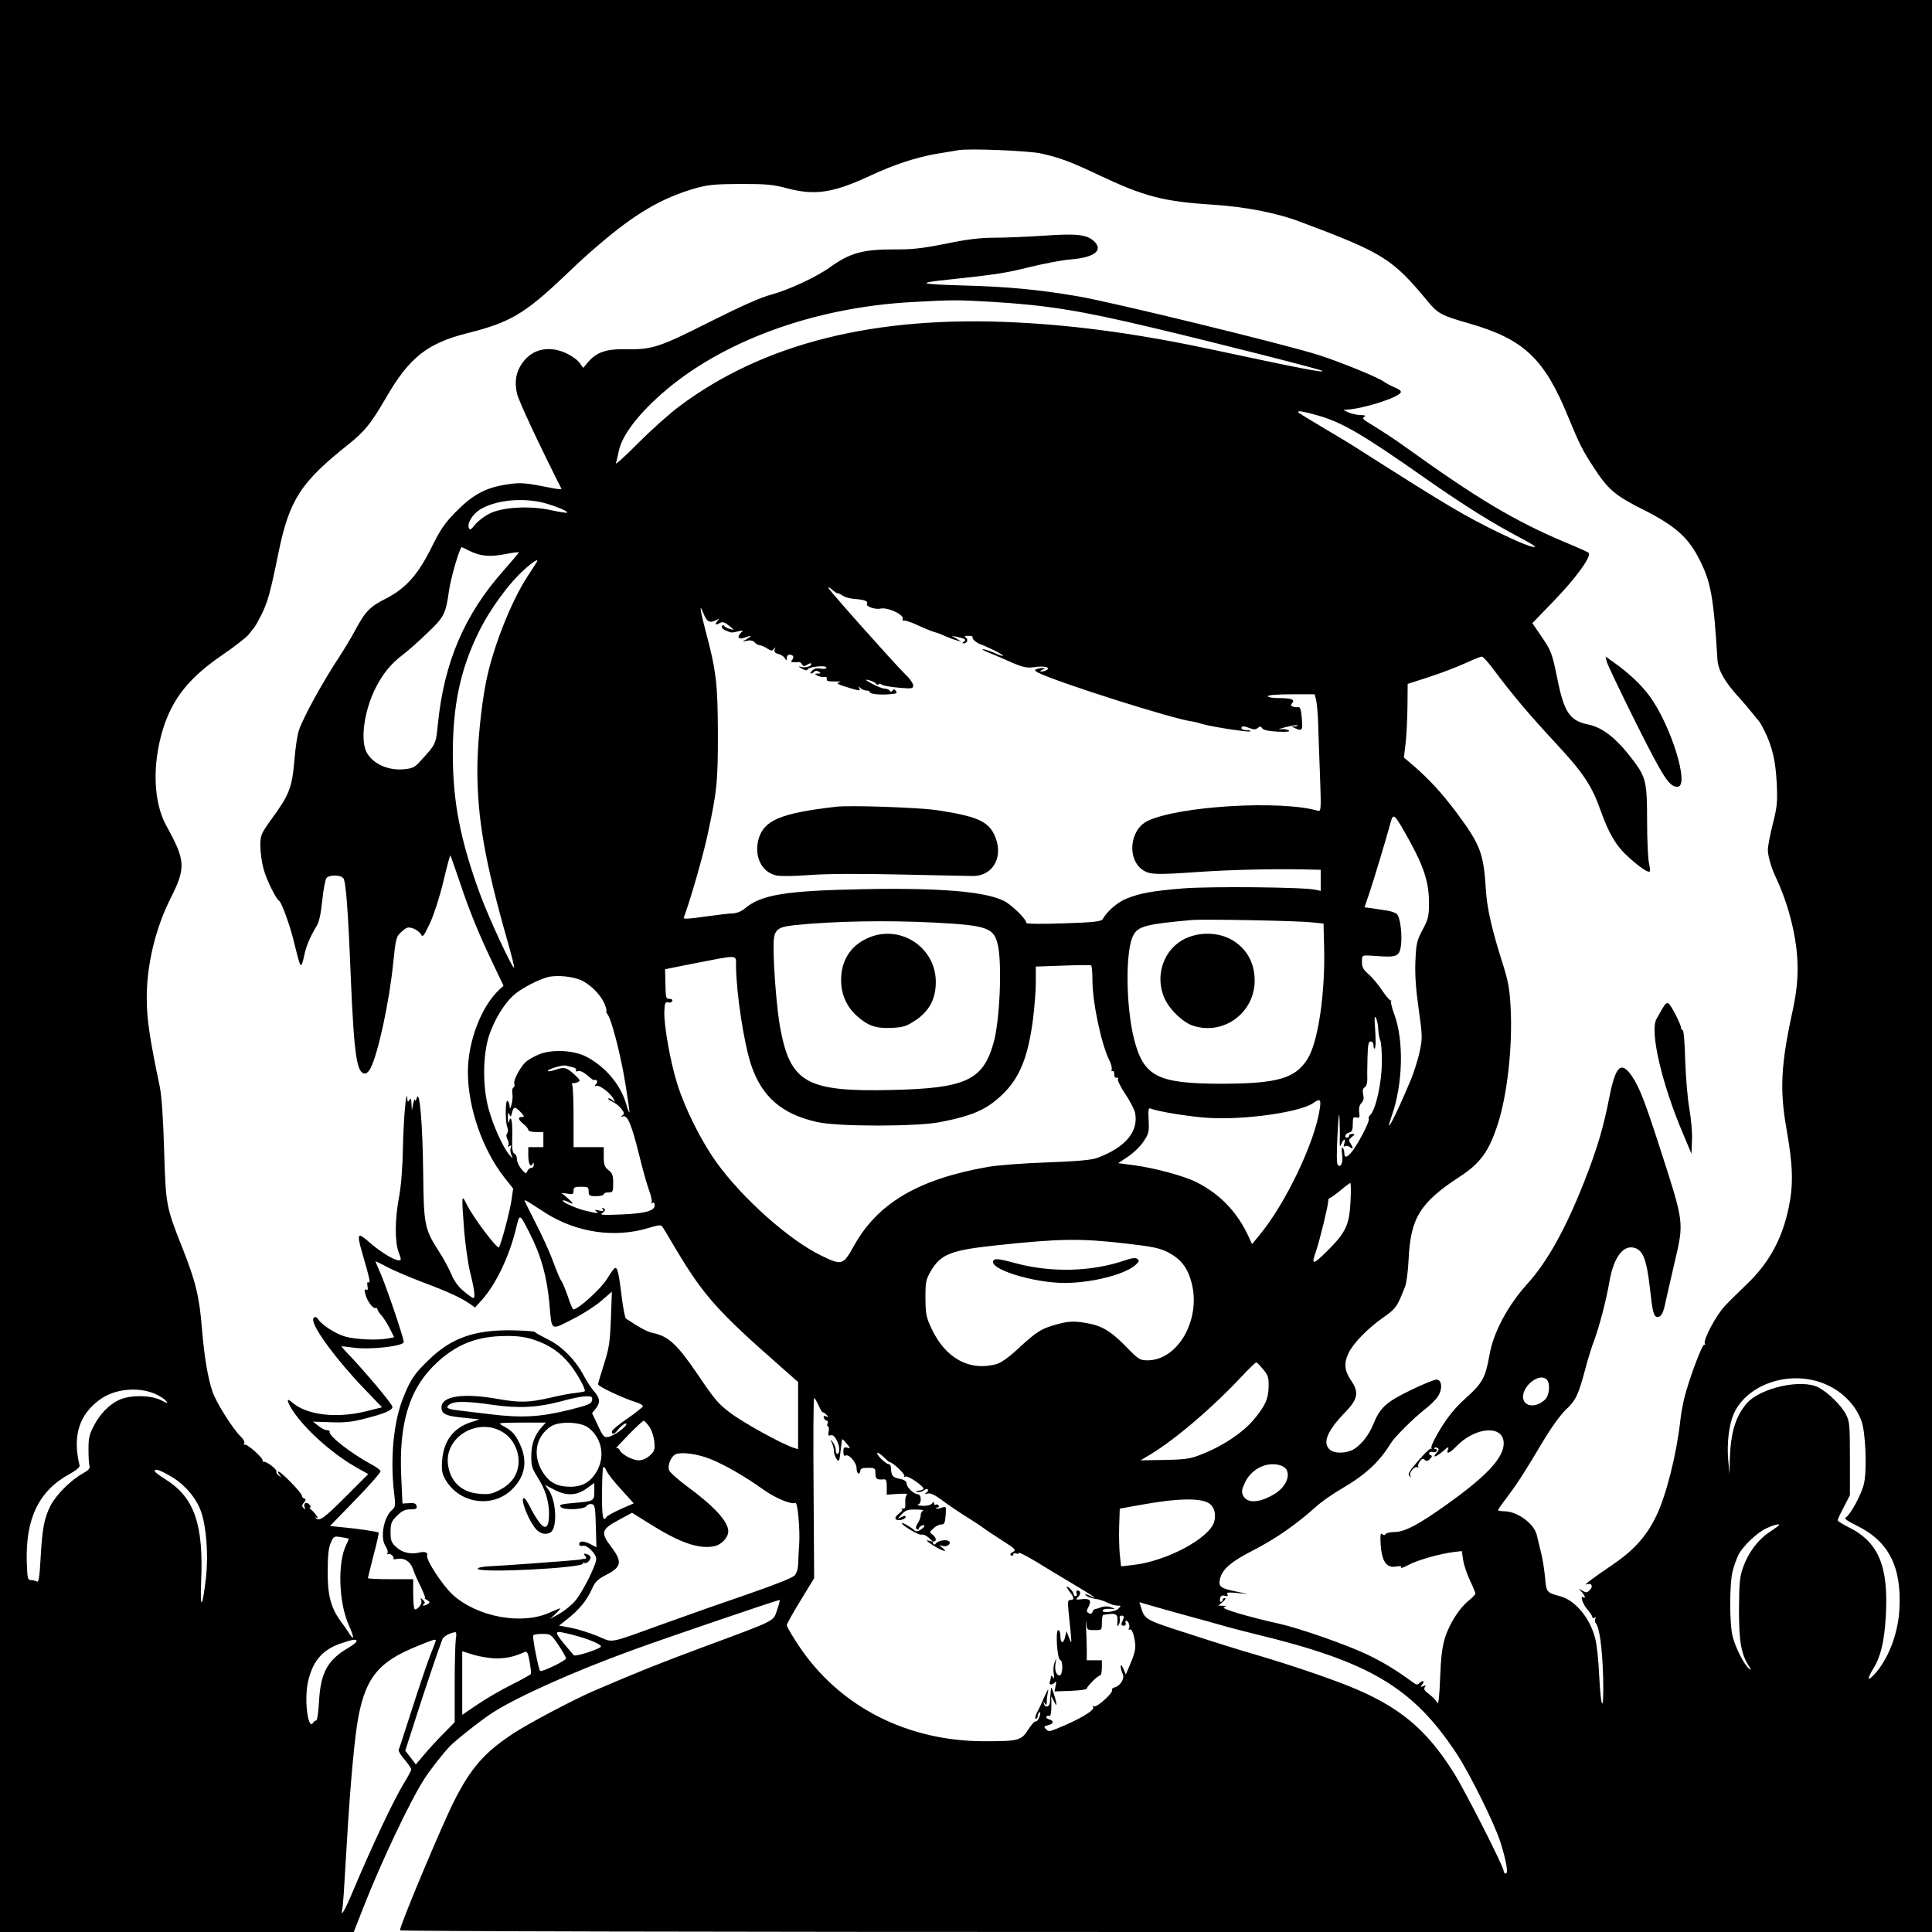 <?xml version="1.0" standalone="no"?>
<!DOCTYPE svg PUBLIC "-//W3C//DTD SVG 20010904//EN"
 "http://www.w3.org/TR/2001/REC-SVG-20010904/DTD/svg10.dtd">
<svg version="1.0" xmlns="http://www.w3.org/2000/svg"
 width="1024pt" height="1024pt" viewBox="0 0 1024 1024"
 preserveAspectRatio="xMidYMid meet">
<g transform="translate(0,1024) scale(0.1,-0.1)"
fill="#000000" stroke="none">
<path d="M0 5120 l0 -5120 938 0 937 0 54 138 c93 236 243 553 318 670 30 48
102 140 138 177 29 31 177 147 225 177 136 87 434 220 745 333 178 65 766 265
777 265 3 0 -3 -23 -13 -52 -21 -63 1 -52 -379 -193 -248 -92 -360 -137 -595
-238 -102 -44 -343 -171 -425 -225 -152 -100 -225 -183 -314 -360 -66 -131
-286 -656 -286 -683 0 -5 1557 -9 4060 -9 l4060 0 0 5120 0 5120 -5120 0
-5120 0 0 -5120z m5520 4306 c101 -23 154 -43 300 -112 245 -116 345 -142 610
-159 170 -11 336 -43 460 -90 443 -166 489 -195 678 -423 53 -64 71 -74 221
-117 289 -83 398 -187 525 -500 57 -138 73 -170 130 -258 79 -122 115 -153
269 -230 162 -82 232 -143 289 -252 66 -126 80 -203 101 -542 4 -57 39 -118
117 -203 23 -25 53 -61 68 -80 15 -19 30 -37 33 -40 4 -3 17 -25 29 -50 43
-84 61 -161 67 -280 5 -102 2 -127 -21 -218 -14 -56 -26 -118 -26 -136 0 -31
18 -95 40 -141 57 -120 95 -252 111 -379 13 -112 8 -206 -20 -335 -62 -284
-69 -416 -32 -626 34 -191 37 -292 12 -413 -35 -170 -105 -297 -226 -412 -37
-36 -88 -85 -111 -110 -47 -48 -119 -184 -108 -202 4 -6 3 -8 -3 -5 -10 6 -84
-191 -107 -288 -8 -33 -17 -85 -20 -115 -20 -179 -75 -398 -128 -506 -53 -110
-122 -185 -242 -265 -103 -70 -149 -105 -124 -96 24 9 34 -12 14 -31 -14 -14
-19 -15 -39 -3 -21 13 -22 13 -4 -6 18 -20 23 -38 9 -29 -19 12 -4 -34 21 -64
15 -17 27 -36 27 -41 0 -6 5 -7 12 -3 7 4 8 3 4 -5 -4 -6 -3 -17 2 -24 20 -25
34 -128 39 -282 5 -195 -11 -191 -21 5 -3 74 -12 160 -20 191 -26 110 -105
207 -188 229 -72 19 -72 21 -79 101 -4 41 -13 101 -22 134 -8 33 -18 72 -21
87 -14 62 -102 127 -173 128 -18 0 -33 3 -33 6 0 3 19 31 43 62 55 73 96 135
192 297 47 79 97 148 126 175 52 49 65 77 103 220 14 52 35 120 47 150 25 67
63 210 79 306 23 133 75 200 137 179 42 -15 61 -65 77 -206 15 -135 21 -159
41 -159 20 0 31 20 43 80 7 30 28 125 48 210 50 213 51 206 -75 596 -83 258
-112 332 -152 391 -57 82 -86 54 -119 -112 -31 -160 -64 -271 -132 -445 -99
-252 -197 -428 -303 -545 -104 -115 -181 -259 -201 -380 -21 -117 -37 -147
-127 -227 -52 -47 -91 -94 -131 -159 -31 -50 -53 -96 -49 -102 3 -7 3 -9 -1
-5 -5 4 -35 -25 -68 -63 -49 -56 -58 -73 -48 -82 10 -9 11 -9 5 1 -9 16 23 54
38 45 5 -3 8 -2 4 3 -3 5 1 18 9 29 10 14 17 16 25 8 9 -9 16 -8 28 4 12 12
13 17 3 21 -7 2 -10 8 -7 12 3 5 12 7 19 4 8 -3 17 -1 21 5 3 6 1 11 -6 11 -7
0 -10 3 -6 6 3 3 11 3 17 -1 8 -5 6 -13 -6 -26 -25 -27 -4 -23 30 6 34 29 37
30 30 10 -10 -25 10 -17 42 16 102 108 254 119 254 19 0 -76 -89 -172 -296
-320 -156 -112 -228 -149 -281 -150 -23 0 -45 -5 -48 -10 -5 -8 -11 -8 -19 -1
-9 8 -11 -5 -8 -57 6 -88 31 -124 81 -115 23 4 32 2 27 -5 -3 -6 14 0 40 14
47 25 166 59 240 68 l42 5 7 -47 c4 -26 20 -75 36 -108 16 -34 29 -66 29 -70
0 -5 -16 -22 -35 -37 -50 -40 -102 -122 -126 -197 -15 -48 -22 -105 -26 -215
-4 -101 -9 -143 -15 -130 -5 11 -24 31 -43 45 -25 19 -30 28 -23 38 8 10 6 11
-8 5 -17 -6 -17 -5 -5 10 15 19 1 23 -17 5 -8 -8 -16 -8 -30 3 -96 70 -159
108 -246 150 -107 51 -358 139 -466 163 -166 37 -311 80 -293 87 15 7 15 8 -6
8 l-23 1 23 20 c13 10 18 19 12 20 -7 0 -13 -4 -13 -10 0 -5 -4 -10 -9 -10 -5
0 -7 8 -4 19 3 13 11 17 25 13 16 -4 19 -2 13 8 -6 10 4 11 51 7 l59 -6 -69
15 c-76 15 -89 26 -80 64 12 53 58 93 182 156 116 60 222 134 327 228 27 25
88 68 135 95 128 75 199 140 262 242 22 35 121 133 180 179 25 19 56 49 68 67
26 37 24 86 -3 91 -10 2 -74 -24 -142 -57 -132 -65 -160 -91 -199 -186 -22
-53 -62 -103 -100 -126 -38 -23 -103 -25 -128 -2 -40 36 -13 100 83 199 66 68
73 105 30 167 -35 52 -39 92 -14 144 24 52 102 132 182 188 71 50 76 58 118
165 8 19 16 85 19 145 10 220 61 302 275 441 105 69 151 132 197 274 50 153
79 406 69 613 -5 99 -12 141 -37 222 -64 201 -89 311 -95 416 -12 188 -29 233
-158 406 -75 100 -146 177 -229 248 l-47 40 9 75 c5 41 9 129 10 195 l1 120
117 38 c65 21 150 54 191 73 41 19 79 34 85 34 6 0 34 -30 61 -67 101 -135
193 -244 328 -389 148 -159 193 -226 240 -358 44 -125 84 -192 151 -251 60
-54 102 -82 110 -74 3 3 1 22 -4 44 -5 22 -10 122 -10 222 0 205 -6 232 -70
318 -89 119 -162 178 -242 195 -97 19 -128 65 -163 239 -29 142 -32 150 -88
232 l-45 66 108 112 c123 126 211 248 189 262 -8 5 -63 30 -124 55 -265 112
-461 228 -845 504 -58 42 -116 80 -204 134 -22 14 -26 20 -15 27 10 6 3 9 -21
9 -19 1 -48 7 -65 15 -27 12 -28 13 -7 14 83 3 269 62 286 90 5 7 -7 18 -31
27 -21 9 -49 24 -63 34 -36 24 -228 102 -340 138 -183 58 -1100 282 -1280 312
-205 35 -372 51 -610 57 -234 7 -246 13 -63 32 252 27 294 34 423 66 74 18
172 37 216 40 123 10 172 47 125 94 -38 38 -93 44 -266 32 -88 -6 -207 -11
-263 -11 -75 0 -144 -8 -260 -32 -125 -25 -181 -31 -272 -30 -163 1 -237 -19
-340 -94 -72 -52 -218 -120 -310 -145 -58 -15 -162 -62 -328 -145 -265 -134
-307 -148 -444 -145 -102 2 -154 -15 -198 -65 l-29 -34 -17 24 c-8 14 -39 37
-67 51 -92 45 -183 28 -237 -47 -35 -48 -44 -99 -30 -163 8 -38 112 -260 236
-506 2 -3 -16 -2 -39 2 -156 31 -176 33 -252 21 -110 -17 -176 -52 -265 -141
-63 -64 -84 -94 -134 -195 -71 -143 -136 -215 -241 -269 -84 -42 -110 -69
-162 -167 -22 -41 -59 -102 -81 -136 -88 -132 -191 -319 -217 -393 -9 -25 -20
-99 -25 -165 -12 -140 -27 -179 -119 -305 -58 -81 -61 -87 -61 -144 0 -32 7
-86 16 -119 14 -56 66 -162 84 -173 12 -7 56 -128 75 -205 34 -138 37 -145 45
-130 4 8 10 32 14 52 8 41 31 95 62 146 15 23 24 63 32 138 6 58 16 112 22
120 16 18 74 18 90 -1 13 -16 25 -164 39 -520 18 -423 32 -515 76 -515 8 0 21
12 29 28 40 77 100 355 120 557 14 135 16 141 45 167 27 24 34 26 61 17 17 -6
35 -20 41 -31 10 -18 15 -11 50 63 21 48 52 143 70 221 18 76 34 136 36 134 2
-2 25 -68 52 -147 52 -156 101 -274 180 -439 l50 -105 -22 -20 c-96 -89 -167
-275 -167 -437 0 -188 77 -409 191 -556 l49 -62 -10 -68 c-11 -66 -53 -222
-65 -243 -8 -13 -134 154 -170 225 -29 59 -29 59 -15 -134 6 -74 20 -173 31
-220 24 -95 29 -140 18 -140 -4 0 -27 16 -51 36 -29 24 -51 54 -66 91 -13 30
-41 83 -63 116 -79 123 -83 140 -86 427 -3 254 -19 442 -34 390 -4 -14 -8 -18
-9 -10 -2 8 -6 -1 -10 -20 l-7 -35 -2 35 c-1 27 -4 31 -11 20 -8 -13 -10 -12
-11 5 -4 69 -20 -99 -23 -250 -2 -114 -10 -213 -21 -270 -22 -116 -23 -237 -2
-292 15 -40 15 -43 0 -43 -25 0 -102 48 -158 98 -60 53 -65 45 -35 -59 41
-141 46 -164 31 -155 -4 3 -6 -6 -3 -21 3 -18 1 -24 -7 -19 -9 6 -10 0 -5 -21
8 -35 39 -79 53 -76 6 2 11 -1 11 -5 0 -5 9 -20 21 -33 12 -13 32 -45 45 -70
l23 -47 -31 -6 c-56 -11 -174 -6 -229 10 -51 15 -124 62 -142 91 -11 18 -27
16 -27 -3 0 -44 128 -217 272 -366 l93 -97 -88 -22 c-157 -38 -313 -19 -390
49 -29 26 -28 8 1 -39 66 -103 212 -234 345 -309 l59 -33 -122 -122 c-115
-115 -138 -131 -157 -110 -5 4 -1 4 7 0 15 -9 -15 33 -35 47 -5 4 -6 8 -1 8 5
0 3 7 -4 15 -15 18 -34 9 -25 -14 5 -12 4 -13 -6 -4 -10 10 -9 16 2 29 11 13
11 18 2 21 -7 3 -13 10 -13 16 0 14 -110 127 -123 127 -5 0 -3 -8 4 -17 13
-16 12 -17 -3 -4 -10 7 -15 17 -13 22 6 9 -53 55 -66 51 -5 -1 -8 2 -7 6 5 13
-84 92 -95 85 -6 -3 -7 -1 -3 6 5 7 -3 23 -20 39 -42 42 -130 181 -148 237
-25 74 -43 184 -56 337 -13 165 -33 247 -104 426 -86 217 -87 224 -96 517 -5
170 -13 286 -23 335 -54 259 -69 358 -69 469 -1 174 46 371 126 529 82 163 80
200 -21 383 -71 126 -77 329 -18 518 51 161 139 270 313 389 66 45 130 95 141
110 12 15 25 32 30 38 5 6 23 38 39 70 31 64 46 117 87 319 58 285 118 378
371 579 87 69 121 112 199 246 124 215 219 291 436 345 222 56 299 101 508
299 102 97 114 108 182 166 195 168 337 251 515 302 67 19 103 22 239 23 137
0 173 -3 250 -24 147 -38 242 -23 436 67 126 59 242 97 349 116 52 8 106 18
120 20 54 10 377 -3 440 -18z m-260 -786 c294 -18 465 -46 845 -136 349 -83
896 -222 904 -230 12 -12 -139 18 -569 110 -385 83 -726 131 -1054 147 -748
38 -1339 -110 -1786 -445 -52 -39 -151 -127 -219 -196 -68 -69 -121 -116 -117
-105 4 11 11 39 15 62 16 81 96 189 227 305 316 279 807 459 1329 487 211 12
246 12 425 1z m1718 -600 c134 -37 240 -99 582 -339 205 -143 352 -235 501
-313 43 -23 77 -43 75 -46 -8 -8 -80 21 -196 77 -181 89 -263 137 -725 431
-49 32 -145 90 -212 129 -68 40 -123 74 -123 77 0 8 26 4 98 -16z m-4119 -460
c54 -10 155 -49 147 -57 -2 -3 -39 3 -81 12 -114 26 -263 18 -332 -18 -28 -14
-62 -41 -76 -59 -21 -26 -27 -29 -32 -16 -10 25 20 73 60 98 74 45 201 62 314
40z m-370 -260 c57 -28 106 -33 189 -17 39 8 72 12 72 9 0 -2 -36 -45 -81 -96
-207 -233 -315 -485 -348 -813 -11 -109 -10 -106 -92 -196 -30 -34 -43 -40
-86 -44 -85 -9 -168 29 -200 90 -34 65 -13 218 46 337 38 77 82 131 145 179
28 21 88 74 132 117 89 85 96 99 114 224 9 66 57 230 67 230 2 0 21 -9 42 -20z
m354 -62 c-4 -7 -26 -40 -47 -73 -87 -133 -184 -378 -220 -560 -26 -131 -46
-332 -46 -465 0 -258 41 -491 159 -905 22 -76 38 -141 36 -144 -8 -8 -134 263
-180 388 -106 290 -145 492 -145 746 0 256 40 446 135 640 59 123 164 266 246
338 52 46 78 60 62 35z m1596 -162 c3 1 16 -5 29 -14 12 -8 42 -16 67 -17 49
-4 68 -12 60 -26 -8 -12 44 -31 70 -25 39 10 132 -34 119 -56 -3 -5 0 -8 7 -7
8 1 39 -9 69 -23 47 -22 90 -39 110 -43 3 -1 21 -8 41 -17 20 -9 47 -19 60
-22 l24 -7 -25 16 -25 15 30 -6 c41 -9 49 -15 34 -25 -10 -6 -10 -9 -2 -9 19
0 27 21 12 31 -10 6 -6 9 14 9 16 0 26 -4 22 -9 -4 -8 24 -31 45 -37 3 0 31
-13 63 -28 67 -32 72 -46 6 -16 -24 11 -51 19 -59 19 -8 0 5 -8 30 -18 25 -10
65 -27 90 -38 88 -40 109 -45 153 -39 50 8 87 -1 65 -15 -7 -5 -20 -8 -28 -8
-10 0 -8 3 5 9 16 7 17 9 3 9 -9 1 -24 -2 -33 -5 -13 -5 -12 -8 7 -19 98 -50
724 -249 818 -259 8 -1 33 -7 55 -14 58 -16 246 -45 253 -38 3 3 -7 6 -21 6
-15 0 -27 5 -27 10 0 13 12 13 46 0 19 -8 30 -7 41 2 11 9 16 9 23 -2 6 -10
33 -15 82 -18 50 -2 69 0 58 7 -8 5 -28 8 -45 6 -16 -3 -5 2 25 10 30 8 60 13
65 11 6 -3 1 -5 -10 -6 l-20 -1 20 -9 c37 -16 40 -12 35 52 -4 47 -9 62 -19
60 -8 -2 -21 0 -29 3 -11 4 -12 8 -3 19 16 19 -6 26 -75 26 -30 0 -54 5 -54
10 0 6 48 10 124 10 l124 0 7 -27 c4 -16 9 -66 11 -113 1 -47 6 -174 10 -284
7 -192 6 -198 -12 -193 -196 57 -736 25 -901 -54 -99 -48 -111 -210 -20 -264
35 -21 71 -22 297 -6 167 11 373 16 538 13 l102 -2 0 -56 0 -56 -27 6 c-59 14
-562 19 -705 7 -166 -14 -223 -25 -295 -53 -47 -18 -104 -66 -129 -110 -7 -12
-47 -17 -206 -22 -113 -4 -198 -3 -198 2 0 20 -76 95 -119 117 -100 50 -340
70 -751 62 -406 -8 -536 -29 -622 -102 -17 -15 -43 -25 -61 -26 -18 0 -85 -8
-150 -17 -85 -13 -116 -14 -113 -6 32 84 100 319 124 429 52 240 57 285 57
545 -1 267 -8 332 -66 549 -30 114 -34 150 -9 86 16 -40 33 -49 63 -33 20 10
21 10 8 -5 -15 -19 -8 -22 17 -8 12 7 25 2 47 -16 29 -24 29 -24 5 -17 -14 3
-28 11 -31 16 -4 6 -9 6 -13 -1 -4 -6 4 -16 21 -23 32 -13 29 -13 67 -4 26 6
27 6 12 -9 -22 -23 -11 -36 20 -25 37 14 43 12 14 -6 l-25 -15 26 5 c17 4 31
0 39 -9 7 -8 19 -15 27 -15 7 0 25 -8 39 -17 22 -14 27 -14 36 -2 8 11 9 11 4
-3 -4 -13 2 -20 19 -24 14 -3 30 -14 35 -23 9 -15 9 -14 10 2 0 9 6 17 13 17
21 0 28 -12 16 -27 -9 -10 -7 -13 10 -13 11 0 24 0 27 1 4 0 11 -5 15 -13 7
-10 12 -11 29 0 11 7 20 8 20 3 0 -13 -30 -22 -54 -16 -17 5 -17 3 4 -9 16 -9
27 -11 31 -4 9 15 99 23 99 10 0 -7 -11 -9 -30 -6 -20 4 -34 1 -45 -10 -9 -9
-13 -16 -8 -16 5 0 13 4 19 10 6 6 15 6 24 0 12 -8 11 -10 -5 -10 -18 -1 -19
-1 -3 -11 10 -5 26 -9 35 -7 10 2 17 -2 15 -9 -2 -14 4 -15 53 -15 21 1 24 -1
10 -5 -14 -4 -3 -11 40 -24 71 -22 78 -23 69 -6 -6 10 -4 10 7 0 7 -7 21 -13
31 -13 10 0 18 -4 18 -8 0 -12 65 -17 122 -10 20 2 24 6 16 16 -8 10 -13 10
-18 1 -6 -8 -9 -8 -14 0 -4 6 -16 11 -27 11 -11 0 -41 12 -67 26 -38 21 -41
25 -17 19 16 -4 33 -12 37 -18 4 -6 10 -8 14 -4 4 4 12 3 18 -2 6 -5 46 -12
89 -16 71 -6 77 -5 77 12 0 10 -18 37 -41 58 -59 58 -403 444 -408 458 -2 7 6
3 19 -8 12 -11 25 -20 29 -19z m3031 -1311 c78 -141 104 -225 104 -330 0 -71
-4 -87 -34 -143 -30 -57 -34 -72 -38 -165 -3 -72 2 -147 17 -253 20 -142 21
-156 6 -225 -8 -41 -30 -110 -48 -154 -80 -191 -143 -312 -102 -194 61 171 67
402 15 543 -11 29 -19 60 -17 67 2 8 2 10 -1 6 -2 -4 -22 18 -44 50 -21 32
-54 72 -73 88 -34 30 -38 41 -36 82 1 21 4 21 75 16 108 -8 122 -3 131 52 8
58 -3 152 -21 170 -7 7 -32 16 -54 19 -22 3 -57 9 -79 12 l-39 5 23 67 c24 70
95 306 115 381 15 55 19 51 100 -94z m-515 -434 l60 -6 3 -120 c7 -249 -32
-510 -88 -598 -65 -103 -159 -130 -450 -131 -345 0 -418 37 -469 236 -44 172
-47 469 -5 549 25 50 68 61 314 83 61 5 560 -4 635 -13z m-2000 -1 c280 -15
313 -27 334 -120 23 -101 10 -407 -24 -521 -56 -195 -148 -237 -535 -246 -455
-11 -541 37 -595 331 -17 90 -35 313 -35 424 0 93 13 107 107 118 206 22 498
27 748 14z m-1054 -232 c2 -146 42 -407 80 -522 57 -169 162 -261 350 -303
110 -25 529 -25 654 0 173 34 246 67 328 146 91 87 136 198 162 398 8 63 15
151 15 197 l0 83 143 5 c78 3 145 4 150 1 4 -2 7 -37 7 -76 0 -119 47 -342 90
-427 9 -19 15 -41 12 -49 -2 -8 0 -11 5 -8 5 3 9 -4 9 -16 -1 -13 4 -21 12
-19 8 1 11 -2 7 -8 -3 -5 14 -41 39 -78 25 -37 48 -82 52 -99 20 -100 -50
-184 -200 -240 -29 -11 -105 -18 -266 -24 -124 -4 -265 -15 -315 -24 -368 -65
-583 -192 -709 -418 -57 -103 -64 -105 -171 -53 -171 82 -421 305 -558 496
-82 115 -165 281 -207 414 -37 117 -71 309 -69 384 2 46 5 53 20 49 10 -3 20
1 22 7 3 7 -3 12 -15 12 -18 -1 -20 6 -21 78 l-2 79 140 28 c259 50 235 52
236 -13z m-815 -76 c50 -26 99 -77 119 -124 8 -21 12 -38 9 -38 -4 0 -1 -6 5
-14 22 -26 71 -218 96 -371 13 -82 23 -150 21 -152 -1 -1 -11 23 -20 55 -32
101 -115 195 -214 244 -69 33 -182 37 -249 8 -28 -12 -60 -31 -71 -43 -31 -34
-62 -95 -56 -111 3 -8 1 -17 -5 -20 -6 -4 -8 -19 -5 -34 2 -15 0 -40 -5 -57
-7 -24 -9 -26 -10 -8 -1 12 -5 25 -11 28 -12 7 -13 -110 -1 -140 5 -11 4 -25
-1 -32 -6 -7 -5 -19 2 -33 6 -11 8 -26 4 -32 -5 -7 -3 -8 6 -3 10 6 12 4 7 -9
-4 -10 -2 -27 4 -39 9 -19 7 -19 -12 3 -33 38 -86 156 -110 245 -32 119 -30
284 3 386 29 87 84 176 137 220 41 34 125 77 174 90 50 13 139 3 183 -19z
m4219 -256 c1 -23 6 -50 11 -61 5 -11 9 -65 8 -120 -1 -105 -32 -244 -60 -273
-8 -7 -12 -17 -9 -22 6 -10 -44 -110 -82 -164 -30 -42 -48 -48 -48 -17 0 11
-4 23 -9 28 -5 4 -6 -9 -3 -32 7 -44 -5 -77 -22 -60 -7 7 -7 62 -2 160 6 109
9 131 11 80 1 -38 2 -88 1 -110 -1 -34 1 -37 9 -17 12 28 24 29 15 1 -5 -15
-4 -19 4 -14 7 4 18 1 26 -5 18 -15 19 -6 3 20 -11 16 -9 22 7 34 18 14 18 15
3 16 -10 0 -18 -4 -18 -10 0 -5 -4 -10 -10 -10 -18 0 -10 22 10 27 16 4 20 14
20 45 0 35 3 40 19 35 17 -4 19 0 15 28 -3 22 2 39 12 49 11 11 14 25 9 45 -4
20 -2 32 8 38 9 5 14 22 14 43 -1 19 0 72 1 118 2 65 5 82 17 82 9 0 15 -9 15
-22 0 -12 3 -19 6 -15 6 6 7 38 1 126 -3 38 -1 48 6 36 5 -10 11 -36 12 -59z
m-4268 -203 c13 -3 20 -10 16 -16 -4 -6 0 -8 10 -4 11 4 29 -5 52 -24 19 -17
35 -28 35 -24 0 3 5 3 10 0 8 -5 7 -11 -1 -21 -9 -12 -9 -13 2 -9 16 6 75 -39
91 -70 10 -18 10 -19 -6 -6 -9 8 -19 11 -22 9 -3 -3 8 -11 23 -18 16 -7 37
-24 47 -38 15 -20 16 -26 5 -34 -11 -8 -10 -9 3 -5 24 8 45 -42 85 -202 18
-75 42 -160 53 -189 11 -30 17 -58 14 -64 -4 -7 -2 -8 4 -4 8 5 12 0 12 -12 0
-30 -50 -44 -180 -49 -102 -4 -113 -3 -96 9 15 12 16 17 6 23 -9 6 -11 4 -5
-5 6 -10 1 -11 -21 -6 -21 5 -25 4 -14 -4 19 -12 7 -12 -49 1 -51 11 -135 48
-128 56 3 2 14 0 25 -6 12 -6 23 -11 26 -11 8 0 -41 47 -56 54 -7 3 4 3 25 0
33 -6 37 -4 37 15 0 18 6 21 40 21 36 0 40 -2 40 -25 0 -22 4 -25 40 -25 22 0
40 5 40 10 0 6 11 10 25 10 23 0 25 3 25 49 0 41 -4 53 -25 69 -21 17 -25 28
-25 71 l0 51 -80 0 -80 0 0 154 c0 85 -3 162 -6 171 -4 9 -3 15 2 14 5 -1 17
1 27 6 15 6 12 12 -20 41 -40 37 -53 40 -102 23 -18 -6 -34 -9 -37 -6 -8 8 80
35 96 29 8 -2 25 -7 37 -9z m3958 -220 c-25 -176 -183 -506 -321 -671 l-38
-46 -16 35 c-59 131 -151 229 -278 293 -65 33 -220 75 -331 90 l-84 11 52 35
c29 19 66 55 82 80 28 41 30 51 27 113 -3 58 -1 67 12 61 40 -16 207 -43 305
-49 191 -12 487 30 556 79 36 25 42 20 34 -31z m-4235 -18 c19 -21 21 -25 7
-25 -24 0 -21 -15 8 -38 14 -11 25 -25 25 -31 0 -6 17 -11 40 -11 l40 0 0 -40
0 -40 -40 0 -40 0 0 -44 c0 -44 13 -68 23 -44 3 8 6 6 6 -4 1 -10 -5 -18 -13
-18 -8 0 -17 -8 -21 -17 -6 -16 -9 -15 -31 10 -13 15 -24 39 -24 53 0 13 -6
27 -14 30 -10 4 -13 27 -11 95 2 81 -7 115 -18 72 -3 -10 -5 0 -5 22 0 29 2
34 7 20 7 -17 8 -17 15 8 8 33 16 34 46 2z m4398 -473 c-6 -124 -25 -165 -124
-263 -77 -76 -86 -76 -58 2 18 52 64 240 64 263 0 9 3 16 8 16 4 0 29 18 56
40 26 22 51 40 53 40 3 0 4 -44 1 -98z m-4265 -62 c166 -104 367 -133 546 -78
49 15 66 17 71 7 5 -6 39 -63 76 -126 144 -240 219 -324 542 -608 l102 -90 0
-178 0 -178 -22 7 c-62 19 -274 136 -342 189 -59 45 -79 68 -168 200 -109 160
-155 203 -238 220 -29 6 -68 27 -142 76 -5 3 -16 57 -23 118 -15 122 -22 151
-34 151 -5 0 -24 -26 -44 -59 -32 -52 -152 -161 -178 -161 -4 0 -17 30 -29 68
-13 37 -28 74 -34 82 -7 8 -27 56 -45 105 -18 50 -60 141 -92 203 -32 63 -59
116 -59 119 0 3 10 -1 23 -9 12 -8 53 -34 90 -58z m-87 -103 c61 -119 93 -233
106 -377 14 -151 1 -144 138 -74 47 24 109 65 139 91 l54 47 -5 -144 c-5 -126
-10 -157 -37 -241 -17 -53 -31 -101 -31 -106 0 -12 133 -74 198 -94 23 -7 41
-17 39 -23 -2 -6 -39 -35 -82 -65 -44 -29 -80 -60 -81 -67 -3 -19 12 -17 28 4
19 25 48 46 48 34 0 -15 -67 -63 -96 -68 -22 -4 -28 2 -55 61 l-31 65 21 26
c24 31 21 56 -14 94 -12 14 -35 49 -51 79 -44 83 -116 156 -190 192 -36 18
-67 35 -69 39 -2 4 -57 8 -122 9 -199 3 -323 -41 -443 -159 -72 -69 -94 -102
-130 -191 -54 -129 -73 -327 -51 -514 8 -63 7 -72 -10 -87 -46 -40 -65 -147
-36 -192 10 -15 15 -32 11 -38 -4 -6 -3 -8 3 -5 11 7 36 -16 28 -25 -3 -3 5
-3 17 -1 40 8 72 -12 87 -53 7 -22 26 -65 42 -96 15 -32 25 -58 21 -58 -4 0 1
-5 12 -11 15 -9 16 -13 5 -20 -8 -5 -18 -9 -24 -9 -5 0 -5 4 1 8 8 5 7 11 -4
22 -14 13 -15 12 -9 -3 6 -16 -16 -47 -34 -47 -5 0 -9 36 -9 80 l0 80 -120 0
c-66 0 -120 2 -120 6 0 3 14 57 30 121 17 64 29 118 27 120 -6 5 -112 21 -190
28 l-68 7 136 140 c75 77 134 145 132 151 -2 6 -23 22 -48 35 -110 60 -227
151 -222 173 2 5 -5 9 -15 9 -9 0 -30 10 -45 23 l-28 22 93 -3 c71 -3 113 1
178 18 107 27 150 45 150 63 0 15 -149 192 -247 294 -13 13 -23 25 -23 27 0 1
29 -2 65 -7 86 -12 265 8 265 30 0 22 -94 299 -124 366 -14 32 -26 59 -26 61
0 2 28 -11 63 -30 34 -18 119 -54 187 -80 130 -48 207 -84 251 -115 l27 -19
36 40 c74 82 145 230 181 378 20 82 17 83 71 -21z m3154 -57 c147 -17 184 -24
230 -47 69 -36 105 -82 126 -163 50 -195 -73 -410 -234 -410 -41 0 -48 5 -115
74 -83 84 -129 111 -217 125 -66 11 -96 8 -175 -16 -61 -19 -89 -38 -183 -125
-45 -42 -86 -71 -110 -78 -143 -39 -271 30 -345 189 -28 59 -31 76 -32 161 0
86 3 99 28 142 53 91 106 112 352 138 328 35 440 37 675 10z m-3130 -511 c82
-27 140 -67 192 -132 41 -53 85 -133 77 -141 -2 -2 -24 -6 -49 -9 -25 -2 -87
-14 -137 -26 -110 -25 -160 -26 -273 -6 -184 33 -300 16 -300 -44 0 -36 24
-47 124 -56 l78 -8 -49 -16 c-92 -31 -143 -101 -150 -206 -3 -49 0 -67 19 -99
74 -126 248 -151 351 -51 70 68 85 151 43 240 -25 53 -43 73 -91 98 -29 16
-25 16 99 17 l129 0 -20 -22 c-39 -43 -57 -91 -57 -153 -1 -52 4 -68 32 -113
42 -64 62 -129 62 -197 0 -72 -19 -87 -53 -42 -14 19 -36 55 -48 81 -13 25
-27 46 -32 46 -23 0 26 -124 66 -167 21 -23 52 -29 75 -15 37 24 31 167 -10
225 l-20 27 48 -25 c66 -35 119 -33 172 5 l42 30 0 -44 c0 -52 -2 -53 -110
-62 -67 -6 -78 -9 -68 -21 15 -19 126 -14 137 5 5 8 17 12 27 10 17 -3 19 -14
22 -116 l3 -113 -30 16 c-37 19 -61 19 -61 1 0 -9 7 -12 19 -9 22 6 71 -42 71
-70 0 -33 -76 -183 -114 -225 -21 -23 -59 -53 -84 -67 l-47 -26 28 26 c15 14
27 28 27 30 0 2 -26 -8 -57 -22 -146 -67 -382 -24 -513 94 -53 48 -144 187
-136 208 6 17 -12 23 -43 16 -43 -11 -90 0 -121 29 -26 24 -30 35 -30 80 0 46
4 56 34 86 26 26 42 34 71 34 29 0 36 3 33 18 -3 13 -12 17 -39 15 l-36 -2 -6
133 c-15 296 43 481 193 618 106 96 211 136 361 137 61 1 104 -5 149 -20z
m3865 -157 c26 -31 30 -43 29 -91 -1 -66 -19 -105 -82 -179 -55 -64 -153 -131
-258 -174 -73 -30 -88 -33 -209 -36 l-130 -2 54 32 c135 83 324 244 476 406
42 45 80 82 84 81 3 0 20 -17 36 -37z m1503 -54 c20 -20 15 -85 -10 -107 -43
-41 -103 -39 -114 3 -15 62 83 145 124 104z m1466 -20 c95 -37 169 -110 202
-199 22 -61 30 -252 14 -330 -12 -57 -71 -166 -99 -184 -7 -4 18 -21 58 -40
172 -83 242 -221 228 -449 -8 -129 -60 -262 -132 -340 -38 -41 -40 -26 -6 30
39 63 58 142 66 274 16 269 -38 398 -200 477 -30 15 -55 31 -55 35 0 5 15 37
33 71 l32 62 0 195 c0 181 -2 198 -22 235 -24 46 -94 115 -144 141 -89 47
-307 -1 -380 -83 -61 -71 -87 -157 -91 -308 l-1 -70 -7 75 c-8 91 4 188 29
246 70 157 293 233 475 162z m-8839 -57 c22 -10 47 -26 55 -36 13 -16 9 -15
-27 4 -47 23 -132 28 -195 11 -59 -17 -118 -69 -155 -137 -29 -53 -34 -71 -34
-132 0 -39 2 -79 5 -89 5 -14 -4 -24 -34 -41 -65 -36 -144 -115 -173 -173 -33
-66 -43 -119 -52 -280 -5 -93 -10 -126 -19 -121 -6 4 -20 8 -31 8 -18 0 -20 8
-23 95 -7 232 64 379 228 468 30 16 54 36 52 43 -38 157 -4 269 106 350 79 58
204 71 297 30z m2313 -33 c-3 -18 -18 -25 -118 -50 -156 -39 -255 -44 -420
-24 -74 9 -156 19 -182 22 -51 6 -60 17 -29 34 28 14 92 13 223 -6 138 -20
241 -14 363 19 50 14 107 26 128 26 34 1 38 -2 35 -21z m1201 -28 c10 -22 20
-38 22 -36 2 2 11 -3 19 -12 13 -14 12 -15 -2 -9 -12 4 -15 2 -11 -9 3 -7 10
-14 15 -14 6 0 8 -7 4 -15 -3 -8 -2 -15 3 -15 4 0 6 -12 3 -27 -4 -21 -2 -25
11 -20 26 10 62 -83 37 -98 -6 -3 -10 4 -10 17 0 14 -7 33 -16 44 -15 18 -15
18 -5 -3 6 -12 11 -32 11 -45 0 -13 7 -31 14 -41 13 -17 15 -13 21 40 4 32 7
61 8 64 1 3 12 -6 24 -22 22 -26 22 -27 3 -22 -16 4 -20 0 -20 -21 0 -17 4
-25 11 -21 17 11 59 -36 59 -67 0 -15 5 -28 10 -28 6 0 10 7 10 15 0 11 11 15
40 15 38 0 40 -2 40 -30 0 -29 7 -34 43 -31 14 2 17 -6 17 -40 l0 -41 60 4
c33 2 55 1 48 -3 -7 -4 -11 -23 -10 -43 2 -28 -1 -34 -15 -32 -10 2 -12 1 -5
-1 8 -3 4 -12 -13 -25 -17 -13 -23 -24 -17 -30 12 -12 52 -1 52 13 0 6 -9 5
-22 -2 -23 -11 -23 -11 1 15 21 22 33 26 75 25 28 0 45 -3 39 -6 -7 -2 -13
-13 -13 -24 0 -11 -7 -30 -16 -43 -10 -16 -12 -26 -5 -31 6 -3 11 -2 11 3 0 6
7 12 15 16 22 8 18 -7 -6 -22 -17 -11 -24 -11 -37 1 -19 16 -62 40 -62 34 0
-12 91 -66 104 -61 8 3 25 -4 38 -16 l23 -22 -25 7 c-15 4 -7 -5 23 -24 49
-32 88 -43 52 -15 -20 16 -20 16 1 10 27 -8 53 18 28 28 -19 7 -56 -2 -65 -16
-4 -6 -9 -6 -13 1 -4 6 -2 11 3 11 17 0 13 21 -6 36 -17 12 -17 14 4 33 12 12
31 21 42 21 16 0 20 8 23 49 3 48 3 48 -21 40 -13 -5 -26 -7 -29 -4 -3 3 0 5
7 5 7 0 9 5 6 10 -4 6 -11 8 -16 5 -5 -4 -9 0 -9 7 0 9 -2 10 -8 2 -7 -12 -33
-18 -67 -14 -11 1 -15 4 -7 7 18 7 15 53 -3 53 -21 0 -60 37 -60 58 0 10 -12
19 -33 23 -43 9 -48 15 -51 67 -1 6 -6 12 -12 12 -7 0 -25 14 -41 30 -34 36
-18 41 18 5 14 -14 27 -25 30 -25 15 0 83 -64 77 -73 -3 -6 -1 -7 5 -3 13 8
103 -54 96 -66 -3 -4 -15 -9 -27 -9 -18 -1 -18 -2 -4 -6 10 -3 25 1 33 8 8 6
18 9 21 5 4 -4 1 -12 -7 -17 -12 -8 -10 -9 6 -5 14 4 37 -6 75 -34 30 -23 88
-62 129 -88 41 -25 80 -51 87 -57 6 -5 50 -35 97 -65 79 -50 84 -55 64 -66
-13 -7 -17 -14 -9 -18 6 -4 11 -2 11 4 0 7 7 10 15 6 8 -3 15 -1 15 3 0 5 39
-15 88 -44 48 -30 138 -84 200 -121 61 -36 112 -68 112 -71 0 -2 -9 1 -19 7
-26 13 -41 13 -18 -1 10 -6 31 -12 47 -14 16 -2 42 -11 59 -19 16 -9 40 -16
53 -16 20 0 21 -1 6 -16 -17 -18 -90 -26 -84 -9 2 5 18 9 37 8 33 -2 33 -1 8
8 -16 6 -35 6 -50 1 -13 -5 -28 -10 -34 -10 -5 0 -12 -7 -15 -16 -3 -10 -10
-12 -20 -6 -12 7 -12 13 -1 33 18 34 8 46 -35 41 -33 -4 -35 -3 -20 12 16 15
14 34 -4 34 -5 0 -7 -7 -4 -15 4 -8 1 -15 -5 -15 -6 0 -11 5 -11 11 0 11 -25
39 -35 39 -4 0 3 -12 14 -26 25 -32 26 -44 5 -44 -14 0 -16 -8 -11 -57 3 -32
9 -85 12 -118 5 -60 5 -60 -9 -25 l-14 35 -7 -32 c-9 -39 -25 -34 -25 8 0 16
-5 29 -11 29 -16 0 -6 -153 10 -158 17 -6 14 -82 -3 -82 -19 0 -28 31 -21 67
5 28 5 28 -5 3 -6 -14 -9 -41 -5 -60 4 -26 3 -31 -4 -20 -6 9 -11 10 -11 3 0
-6 -3 -19 -6 -28 -7 -17 15 -18 29 0 5 6 6 -3 2 -20 l-6 -30 86 3 c47 2 85 7
85 12 0 11 59 70 71 70 5 0 9 18 9 40 l0 40 -40 0 -40 0 0 59 c0 32 -2 85 -4
117 -2 32 -1 42 1 22 4 -37 5 -38 44 -38 39 0 39 0 39 40 0 22 3 40 8 41 72
11 78 7 74 -46 -2 -16 0 -17 8 -5 5 8 7 22 5 31 -3 10 1 16 10 16 9 0 14 -6
10 -14 -3 -7 -7 -19 -10 -26 -4 -8 1 -14 10 -14 9 0 14 6 11 14 -3 7 -1 13 3
13 12 0 22 -30 14 -42 -3 -6 -1 -8 4 -5 12 7 25 -29 30 -78 2 -30 -6 -59 -35
-125 l-15 -35 -13 30 c-9 20 -13 24 -14 12 0 -10 5 -27 10 -38 13 -23 -11 -64
-41 -72 -12 -3 -18 -10 -15 -15 8 -13 -82 -95 -96 -86 -7 4 -8 3 -4 -4 10 -17
-73 -66 -197 -116 -34 -14 -41 -14 -53 -1 -13 13 -12 15 11 21 30 7 33 24 5
31 -11 3 -17 9 -14 14 3 5 10 7 15 4 9 -6 13 31 11 85 -1 24 -1 24 13 -5 18
-39 19 -22 1 35 -14 42 -15 43 -17 15 -2 -16 -3 -41 -4 -55 -1 -27 -26 -35
-32 -10 -4 13 -3 13 5 1 8 -11 10 -9 10 10 0 13 3 38 7 54 3 17 -4 6 -18 -25
-13 -30 -31 -70 -41 -87 -9 -18 -12 -33 -6 -33 5 0 10 6 10 14 0 8 4 17 10 21
5 3 5 -7 -1 -25 -6 -16 -15 -27 -20 -24 -5 3 -22 -17 -39 -43 -37 -58 -51 -62
-226 -62 -415 -2 -778 184 -993 510 -34 51 -61 98 -61 105 0 7 33 66 73 131
l72 118 -3 478 c-2 262 -1 477 3 477 3 0 14 -18 24 -40z m-898 -111 c13 -18
24 -52 27 -80 4 -42 1 -51 -23 -73 -18 -16 -39 -26 -59 -26 -34 0 -93 32 -102
55 -4 8 -11 12 -18 9 -6 -4 23 28 64 70 41 42 78 76 82 76 3 0 17 -14 29 -31z
m-324 -5 c70 -52 91 -146 50 -225 -33 -62 -77 -89 -144 -89 -64 0 -103 18
-136 62 -68 92 -53 203 35 259 45 27 154 23 195 -7z m-447 -28 c52 -34 84
-102 78 -166 -6 -62 -40 -107 -103 -139 -40 -20 -57 -23 -108 -18 -90 8 -149
63 -162 151 -23 151 163 259 295 172z m1100 -141 c79 -33 182 -93 273 -158 65
-47 149 -82 173 -73 12 5 25 -142 20 -219 -2 -22 -4 -63 -5 -91 0 -33 -7 -59
-18 -73 -12 -14 -96 -47 -248 -100 -126 -43 -320 -111 -430 -151 -322 -116
-280 -108 -367 -72 -41 17 -104 37 -140 44 l-65 12 47 37 c61 49 98 94 126
154 19 43 31 54 81 80 77 40 82 68 23 146 -58 76 -53 93 38 142 l72 39 88 -55
c161 -102 263 -138 344 -123 41 7 78 46 78 80 0 51 -74 132 -217 237 -50 37
-94 77 -97 87 -8 25 8 67 31 82 28 17 121 5 193 -25z m3023 -34 c56 -22 37
-102 -34 -147 -82 -51 -150 -55 -171 -9 -9 19 -6 32 13 72 37 73 122 110 192
84z m-3499 -127 l65 -72 -68 -30 c-38 -17 -72 -36 -76 -42 -19 -30 -25 1 -24
122 0 73 3 136 6 141 3 5 11 -3 18 -19 7 -16 42 -61 79 -100z m-2385 69 c71
-42 131 -113 156 -183 29 -82 40 -230 27 -350 -19 -165 -32 -179 -26 -25 14
306 -36 449 -190 545 -31 19 -56 38 -56 43 0 15 28 6 89 -30z m5501 -142 c26
-18 36 -56 26 -95 -23 -88 -254 -212 -433 -231 l-61 -7 -7 64 c-3 34 -5 103
-3 153 l3 89 100 18 c206 38 330 40 375 9z m3020 -114 c0 -2 -22 -18 -49 -36
-61 -39 -115 -110 -142 -188 -18 -49 -21 -83 -22 -223 0 -171 11 -235 52 -300
14 -22 14 -24 0 -13 -24 19 -70 109 -85 167 -18 66 -18 285 0 351 7 28 21 65
30 84 25 48 100 119 149 141 39 18 67 25 67 17z m-7582 -72 c1 -1 -4 -15 -12
-31 -48 -94 -41 -309 13 -428 30 -68 30 -88 -2 -38 -9 15 -28 42 -42 60 -51
71 -69 137 -68 262 0 82 4 126 16 152 15 35 17 37 54 31 21 -3 39 -7 41 -8z
m4467 -415 c61 -16 142 -39 180 -50 39 -11 106 -28 150 -39 613 -147 842 -283
1075 -635 71 -108 202 -373 233 -471 32 -103 42 -165 28 -165 -6 0 -11 6 -11
13 0 23 -205 426 -264 520 -148 235 -291 353 -556 460 -123 49 -318 115 -495
167 -60 17 -215 65 -343 107 -247 79 -244 77 -266 149 l-7 22 83 -24 c46 -13
133 -38 193 -54z m-3899 -117 c-3 -21 -6 -129 -6 -240 l0 -201 -58 -59 c-32
-32 -78 -82 -103 -112 l-45 -53 -28 37 -28 36 57 177 c52 162 123 372 140 414
6 15 43 35 69 37 5 1 6 -16 2 -36z m623 21 c85 -22 157 -53 145 -63 -18 -16
-136 -53 -143 -44 -118 139 -118 136 -2 107z m-79 -53 c22 -33 40 -65 40 -71
0 -12 -129 -74 -137 -66 -9 8 -42 180 -37 188 3 5 25 8 49 8 43 0 46 -2 85
-59z m-1070 20 c0 -5 -20 -21 -44 -35 -110 -64 -147 -133 -155 -284 -3 -56
-10 -102 -15 -101 -5 0 -13 -5 -17 -13 -25 -38 -46 109 -29 205 22 116 75 182
175 216 67 23 85 25 85 12z m420 4 c0 -2 -13 -37 -29 -77 -16 -40 -59 -167
-96 -283 -37 -115 -69 -215 -72 -220 -2 -6 12 -29 32 -52 19 -23 35 -46 35
-51 0 -5 -16 -36 -36 -68 -58 -95 -171 -335 -274 -579 -43 -103 -66 -141 -56
-95 5 26 9 90 26 380 17 287 40 539 60 643 41 209 109 291 314 373 82 34 96
38 96 29z m323 -95 c55 1 88 8 148 34 12 6 18 -4 26 -51 6 -32 9 -62 6 -66 -2
-4 -49 -30 -103 -57 -54 -27 -135 -74 -179 -104 l-81 -55 0 168 0 169 61 -19
c33 -10 89 -19 122 -19z"/>
<path d="M8516 6733 c4 -16 74 -162 155 -325 147 -293 176 -338 220 -338 67 0
-35 328 -149 482 -43 58 -105 117 -184 174 l-48 34 6 -27z"/>
<path d="M8810 4893 c-12 -21 -26 -46 -31 -55 -35 -67 29 -344 144 -613 l42
-100 3 73 c2 40 -5 114 -14 165 -9 51 -19 165 -22 255 -2 89 -8 162 -13 162
-5 0 -9 5 -9 12 0 17 -50 116 -65 128 -10 8 -18 2 -35 -27z"/>
<path d="M4430 5964 c-294 -34 -382 -72 -410 -173 -24 -90 17 -174 94 -191 22
-5 94 -4 175 2 86 7 263 8 481 3 190 -4 364 -8 386 -8 113 0 168 111 112 223
-35 69 -98 95 -303 126 -95 14 -461 27 -535 18z"/>
<path d="M6284 5266 c-117 -54 -167 -200 -110 -321 28 -60 99 -127 154 -143
161 -49 322 72 322 241 0 99 -48 179 -133 222 -69 34 -161 35 -233 1z"/>
<path d="M4595 5266 c-89 -41 -137 -119 -137 -221 0 -74 29 -141 83 -189 58
-53 102 -68 185 -64 62 3 78 8 126 40 73 48 108 114 108 203 0 188 -195 311
-365 231z"/>
<path d="M5960 3559 c-177 -60 -390 -65 -578 -14 -76 21 -106 25 -114 17 -43
-43 202 -122 377 -122 143 1 313 44 372 94 20 18 23 24 12 33 -10 8 -29 6 -69
-8z"/>
<path d="M3101 1994 c6 -8 8 -14 3 -15 -5 0 -18 -2 -29 -5 -22 -4 -397 -32
-488 -36 -32 -2 -56 -7 -55 -13 7 -24 558 4 558 28 0 6 3 7 7 4 8 -9 33 12 33
28 0 7 -9 15 -21 18 -16 4 -18 3 -8 -9z"/>
</g>
</svg>
